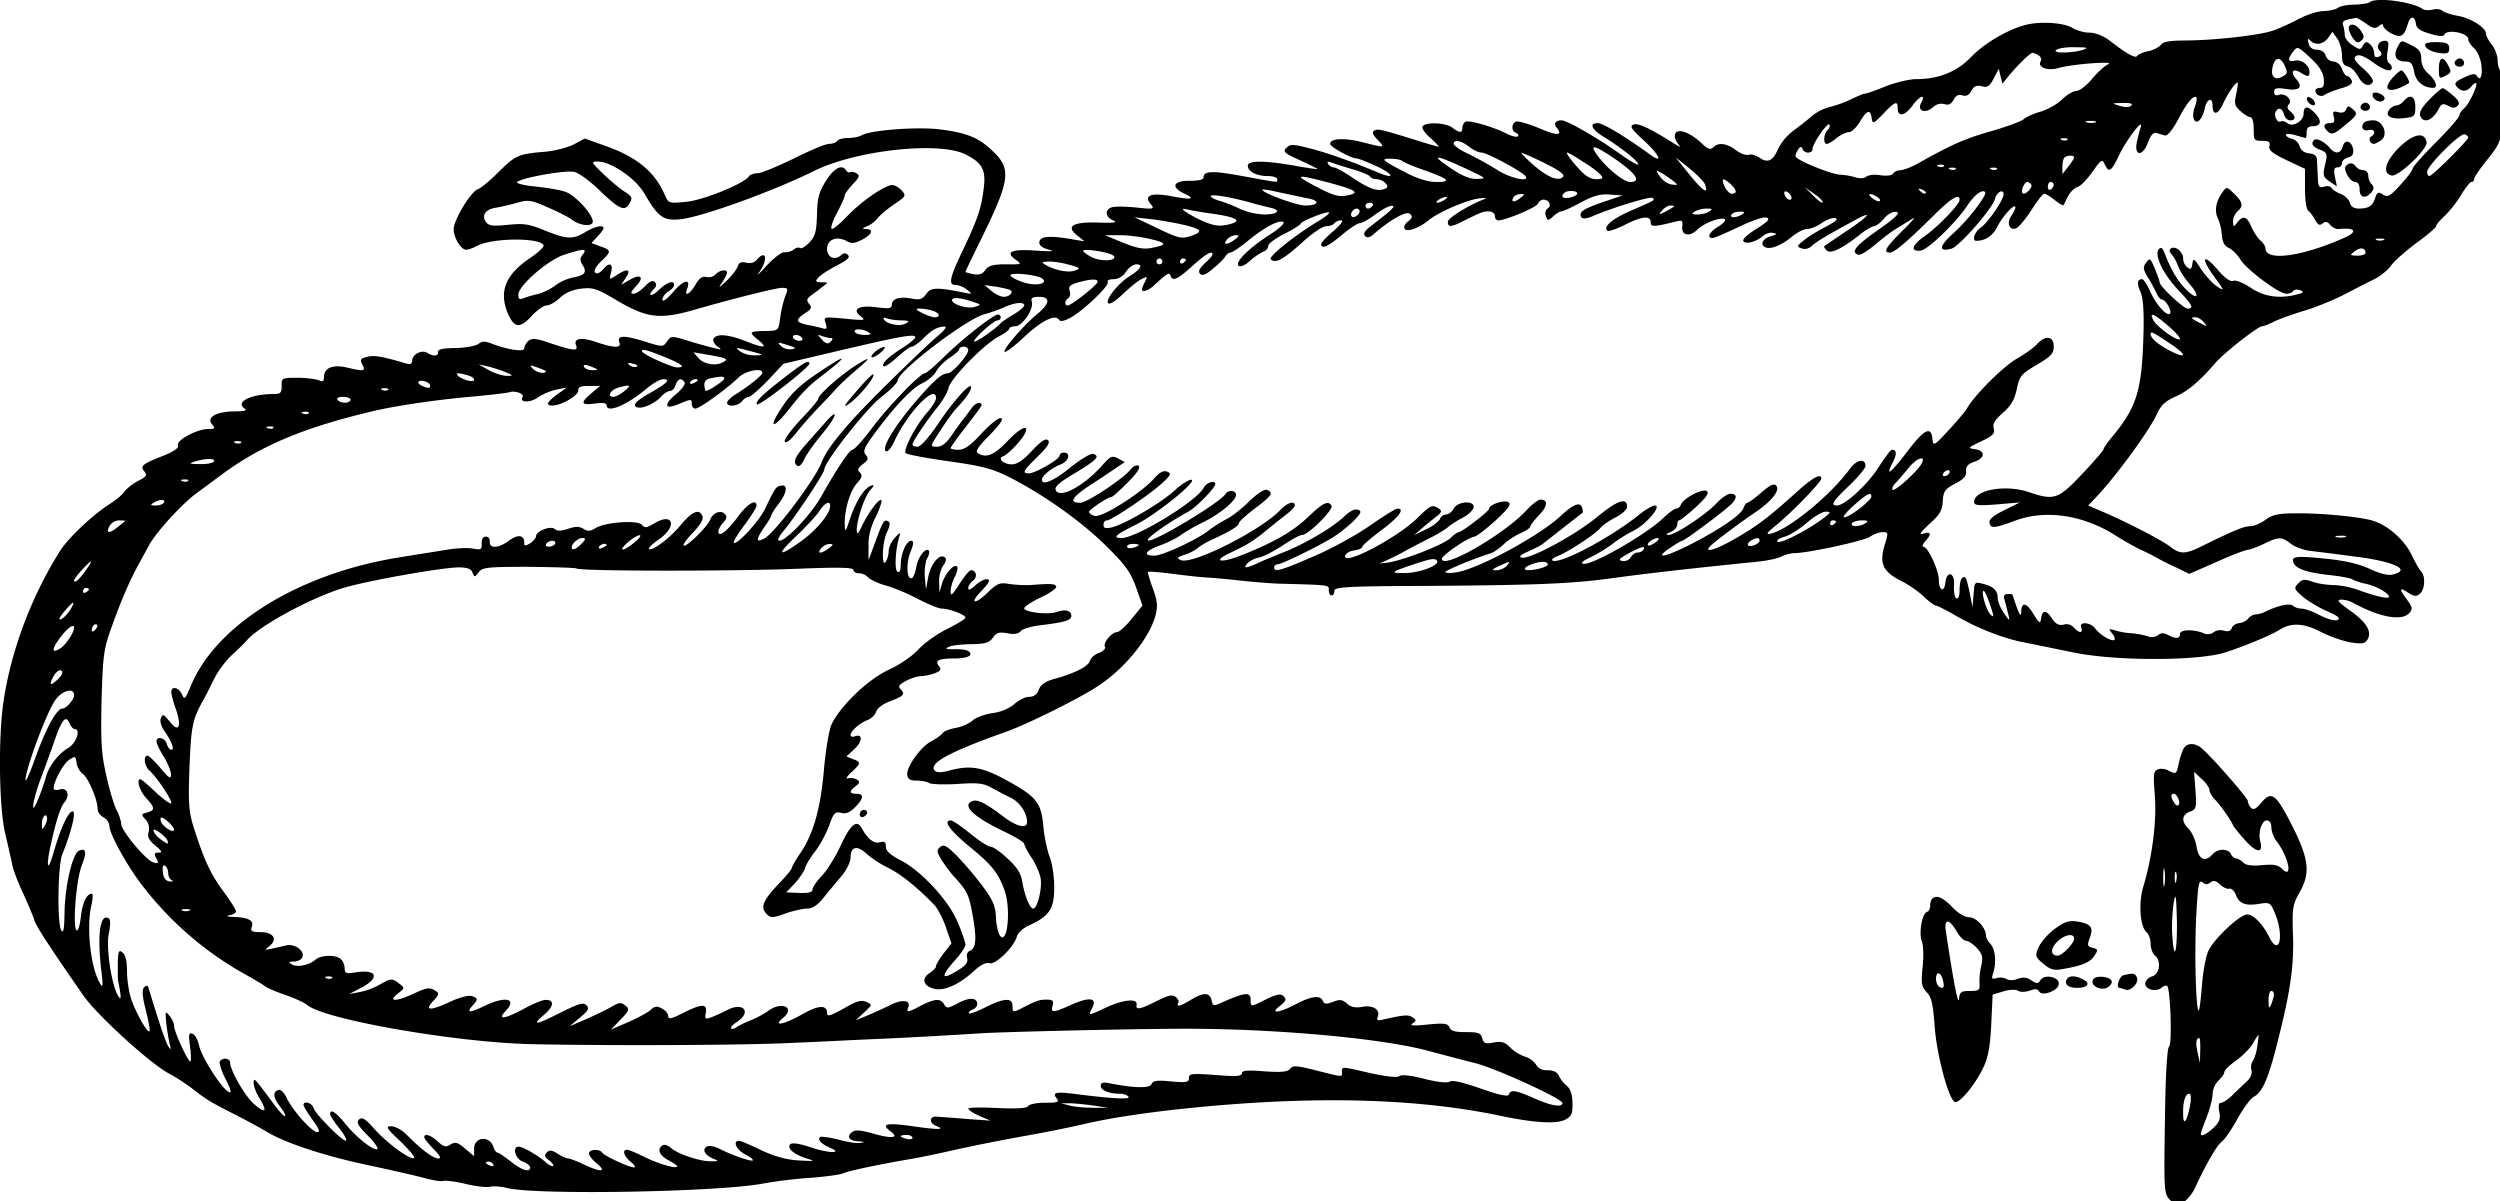 <?xml version="1.0" encoding="utf-8"?>
<svg xmlns="http://www.w3.org/2000/svg" version="1.0" viewBox="0 0 102 49">
<title>A large lizard with small spines running along its back, together with a drawing of one of its teeth, both natural size and magnified.</title>
<path d="M96.672.098c-.034.034-.308.08-.594.091-.297 0-.595.058-.686.126-.08.069-.343.126-.583.137-.24 0-.697.149-1.017.32-.32.172-.8.389-1.063.48-.594.195-2.354.389-3.543.4-.64 0-.926.046-1.017.172-.069.091-.297.217-.514.263-.218.045-.412.125-.458.194-.068.114-.422-.08-1.131-.629-.251-.194-.583-.32-.823-.32-.217 0-.514-.091-.674-.183-.32-.217-1.257-.285-1.863-.148-.732.171-1.726.743-2.286 1.326-.583.605-1.326.902-2.24.902-.286 0-.846.138-1.257.298-.412.171-.789.297-.846.297-.057 0-.32.114-.583.24a4.71 4.71 0 0 1-.868.308 1.885 1.885 0 0 0-.675.343c-.171.149-.514.423-.766.606a2.175 2.175 0 0 0-.64.754c-.205.492-.422.595-.765.355-.149-.103-.343-.149-.435-.115-.102.035-.331-.045-.525-.194-.389-.286-.72-.32-.926-.103-.114.103-.217.069-.48-.183-.457-.434-.972-.617-1.063-.377-.046.092 0 .263.091.377.149.195.149.195-.137.023-1.017-.64-1.463-.846-1.657-.777-.171.069-.091.183.446.674.628.583.777.949.228.549-1.062-.766-1.92-1.28-2.137-1.28-.354 0-.251.251.229.548.708.435 1.371.96 1.428 1.12.023.08-.297-.091-.708-.388-.949-.674-2.195-1.394-2.423-1.394-.252 0-.343.137-.183.32.251.32-.023.308-.789-.023-.422-.172-.834-.286-.903-.24-.182.103-.17.388.023.457.08.034.115.091.069.137-.046.046-.252 0-.469-.114-.537-.275-1.531-.56-1.68-.48a.37.37 0 0 0-.114.251c0 .217-.114.217-.411-.011-.275-.206-1.098-.24-1.212-.046-.046.069.103.286.32.469.217.194.366.354.332.354-.035 0-.412-.103-.835-.24-1.52-.469-1.646-.503-1.794-.412-.092.058-.057.172.137.366.32.343.32.343-.617.103-.732-.183-1.315-.16-1.315.069 0 .125.858.594 1.075.594.08 0 .434.148.8.308.731.343.8.572.068.263-1.028-.434-2.057-.8-2.777-.983-.686-.171-.788-.182-.948-.022-.16.16-.092.217.56.514.4.183.72.343.708.354-.023.012-.434-.046-.926-.137-1.245-.217-1.92-.217-1.92 0 0 .24.366.423.823.423.206 0 .377.057.377.126 0 .148.149.16-1.36-.115-1.291-.24-1.645-.228-1.645.046 0 .091-.206.137-.572.137-.663-.011-.777.252-.228.515.491.228.342.274-.503.114-.846-.16-1.155-.034-.846.331.16.195.114.206-.629.126-.434-.046-.88-.046-.983 0-.285.103-.24.4.069.526.206.091.046.114-.594.091-1.052-.034-1.349.149-.869.526l.297.24-.48-.08c-.903-.16-1.314-.137-1.36.091-.023.137.08.24.354.32.31.08.183.092-.514.046-.983-.069-1.257.057-.8.377.263.183.24.194-.411.183-.526 0-.709.057-.835.229-.114.171-.251.217-.491.171-.183-.034-.331-.08-.32-.091 0-.023.286-.618.64-1.338 1.211-2.468 1.257-2.88.4-3.657-.514-.48-.983-.674-2.023-.811-.891-.126-2.834.011-3.246.228-.103.069-.366.115-.56.115-.206 0-.4.057-.434.114-.046.068-.194.126-.343.126-.137 0-.8.274-1.451.605-.663.32-1.326.595-1.463.595-.149 0-.309.057-.355.125-.171.286-1.874.983-2.571 1.04-.697.069-.709.058-.857-.274-.412-.96-1.155-1.566-2.469-2.023l-.8-.286-.446.24c-.251.126-.766.263-1.154.298-1.109.091-1.212.137-1.897.811-.355.354-.743.686-.869.72-.286.103-.983 1.257-.983 1.634 0 .343.297.835.514.835.08 0 .275-.069.446-.16.629-.332 2.617-.343 2.709-.012.023.057-.229.297-.56.515-.994.674-1.269 1.36-.903 2.24.263.617.491.64.96.137.217-.24.503-.446.617-.446.126 0 .366-.137.549-.308.217-.206.503-.332.868-.378.48-.057.652 0 1.36.423 1.349.8 1.84.857 3.395.4 1.303-.377 3.2-.857 3.44-.857.251 0 .263.034.137.332a4.637 4.637 0 0 0-.206.868c-.068.537-.08.549-.548.56-.732.012-.755.034-.366.354.434.355.274.366-.537.046-.686-.263-1.143-.297-1.269-.091-.045.068.012.205.137.308.218.149.206.16-.125.08a20.226 20.226 0 0 1-1.052-.297c-.674-.206-.697-.206-.857.023-.171.24-.171.24-.971-.011-.823-.252-1.086-.229-.972.068.08.217-.228.217-.937-.023-.617-.217-.949-.16-.834.126.091.251-.092.229-1.006-.069-.606-.217-.789-.228-.937-.114-.092.092-.172.229-.172.309 0 .16-.697.057-1.36-.206-.251-.091-.366-.091-.503.023-.103.08-.525.16-.937.171-.526 0-.731.057-.72.16.034.172-.194.195-.434.035-.229-.138-.606.057-.617.308 0 .126-.069.172-.206.137-1.04-.308-1.349-.354-1.623-.285-.286.068-.309.114-.206.32.149.274.069.285-.651.114-.56-.126-.903.023-.914.377 0 .194-.046.229-.206.149-.114-.046-.503-.103-.869-.103-.64 0-.663.011-.651.331 0 .275-.046.332-.309.332-.971 0-1.611.331-1.188.605.114.069-.046.103-.435.103-.743.012-1.154.24-.903.537.138.16.115.183-.16.183-.457 0-1.314.457-1.234.663.046.103-.16.252-.617.434-.846.332-.937.412-.754.64.125.15.08.206-.252.378-.217.114-.468.308-.56.434-.08.126-.354.354-.594.503-.686.434-1.703 1.394-2.035 1.92-1.165 1.851-2 4.057-2.308 6.149-.217 1.451-.183 4.24.057 5.326.114.491.251 1.085.297 1.314.046.24.251.777.457 1.2.195.434.4.914.446 1.074.08.263.651 1.132 2 3.075.56.811 2.777 2.823 3.52 3.2.263.137.697.423.96.628.56.435.709.526 1.749 1.052.423.217.971.514 1.223.663.777.48 2.423 1.017 4.228 1.394.8.172 1.76.389 2.16.492.39.114.778.171.858.137.08-.023.491.023.903.125.422.103.868.149.994.115.137-.035.457-.012.72.057 1.246.286 8.515.16 10.389-.183a19.118 19.118 0 0 1 1.977-.24c.594-.046 1.189-.126 1.326-.183.217-.103 1.463-.366 2.88-.606a40.299 40.299 0 0 0 1.68-.354 83.842 83.842 0 0 1 2.754-.548c.926-.16 2.035-.39 2.47-.492 1.622-.389 4.445-.731 7.21-.891 3.795-.218 7.075-.035 9.83.548 1.371.286 2.286.343 2.64.149.251-.137.297-.24.286-.686-.012-.366-.092-.583-.252-.709a1.219 1.219 0 0 1-.308-.4c-.058-.137-.218-.217-.446-.217-.229.012-.4-.08-.48-.228a.824.824 0 0 0-.434-.32 1.624 1.624 0 0 1-.606-.366c-.229-.24-.366-.274-.686-.217-.343.068-.411.034-.469-.172-.057-.217-.16-.251-.662-.251-.446 0-.618-.046-.675-.194-.068-.16-.205-.183-.891-.115-.572.057-.755.046-.617-.045.16-.115.16-.138 0-.252-.172-.114-.332-.103-1.2.092-.229.057-.275.034-.218-.115.115-.297-.217-.491-.651-.4-.263.046-.446.012-.606-.137-.183-.16-.285-.183-.571-.068-.275.102-.355.091-.412-.035-.091-.251-.468-.205-1.097.126-.697.366-1.097.411-.651.069.24-.183.274-.263.148-.389-.114-.114-.251-.091-.697.114-.651.332-.651.332-.651.023 0-.297-.195-.297-.903 0-.675.297-.617.297-.697 0-.08-.297-.332-.297-.823 0-.423.263-.629.32-.526.137.034-.057-.011-.171-.103-.24-.137-.114-.297-.08-.777.16-.674.343-.869.377-.823.16.057-.274-.503-.228-1.189.08-.811.377-.8.377-.628.057.217-.422-.08-.48-.812-.16-.788.355-.88.355-.8.058.057-.206.012-.252-.251-.252-.297 0-.412.046-.994.343-.366.194-.389.183-.389-.103 0-.32-.354-.308-1.097.069-.343.171-.64.285-.674.251-.035-.034.022-.103.125-.148.115-.035.206-.138.206-.229 0-.274-.331-.286-.789-.034-.411.217-.468.217-.56.045-.148-.251-.365-.24-.937.046-.56.297-.617.297-.526.069.115-.297-.262-.332-.754-.08-.251.125-.674.32-.926.423l-.468.194.343-.32c.343-.32.343-.32.091-.434-.206-.092-.4-.035-.926.274-.537.297-.674.343-.674.183 0-.343-.343-.332-1.006.045-.743.423-1.246.526-.788.15.525-.424-.069-.698-.618-.275a4.1 4.1 0 0 1-.708.377 3.894 3.894 0 0 0-.572.274c-.08.069-.182.092-.217.057-.045-.045.069-.16.24-.274.606-.4.252-.823-.4-.48a7.34 7.34 0 0 1-.651.297c-.252.092-.274.08-.229-.183.069-.388-.16-.377-.937.012-.469.24-.594.263-.594.125 0-.102-.115-.24-.252-.308-.194-.114-.297-.103-.457.046-.103.102-.526.331-.914.502l-.72.31.4-.412c.354-.366.377-.423.194-.572-.171-.137-.251-.137-.571.057-.206.115-.675.343-1.04.503l-.663.286.423-.354c.343-.286.388-.378.262-.503-.125-.126-.308-.069-1.028.285-1.052.538-1.234.56-.686.092.4-.343.412-.606.034-.594-.114 0-.502.16-.857.354-.823.446-1.12.468-.743.08.458-.492-.022-.594-.845-.206-.629.309-.789.309-.538.023.252-.274.252-.331-.034-.411-.126-.035-.514.068-.846.228-.845.389-1.085.377-.708-.023.24-.251.251-.32.103-.411-.24-.16-.343-.149-.937.126-.698.32-1.018.308-.618-.012.298-.228.298-.24.069-.411-.297-.229-.332-.229-.812.045a2.788 2.788 0 0 1-.811.298l-.423.08.503-.263c.777-.412.629-.766-.263-.617-.366.057-.423.034-.423-.172a.586.586 0 0 0-.148-.366c-.195-.194-.812-.182-1.04.012-.263.228-.755.331-.972.194-.148-.091-.126-.114.092-.114.148 0 .308-.08.342-.183.103-.251-.308-.549-.64-.48-1.005.229-.948.229-.708.034.354-.274.171-.571-.354-.571-.355 0-.423-.035-.366-.206.103-.263-.114-.389-.709-.411-.274-.012-.365-.035-.205-.069.148-.023.274-.103.274-.16 0-.069-.24-.446-.537-.846-.526-.72-.778-1.291-1.212-2.651-.171-.572-.206-.96-.148-2.4.068-1.68.114-1.943.605-2.8.069-.126.252-.492.4-.789.149-.309.469-.731.709-.96.251-.229.537-.503.64-.629.514-.583 2.549-1.691 3.863-2.103.937-.297 4.034-.845 4.754-.857.366 0 .515.057.572.206.08.206.091.206.251 0 .137-.206.355-.229 2.023-.229 1.029.012 1.92.035 1.977.069.172.114 6.446.114 8.984.011 1.703-.068 2.308-.057 2.308.046.012.08.103.137.229.137a.54.54 0 0 1 .366.16c.08.092.388.24.697.332.32.08.914.331 1.326.548.422.217.857.4.982.4.31 0 .972.252.972.366 0 .057-.343.263-.754.469-.412.205-.938.582-1.166.834-.24.263-.766.629-1.223.834-.857.4-2 1.509-2.332 2.252-.091.217-.228 1.028-.297 1.806-.137 1.588-.423 2.605-.948 3.394-.206.297-.366.583-.366.629 0 .057-.24.342-.537.651-.64.674-.755.96-.492 1.223.172.171.24.171.755-.012.32-.114.72-.205.891-.205.217 0 .423-.126.663-.423.183-.229.514-.629.731-.88.229-.274.389-.606.389-.789 0-.445.274-.503.663-.137.171.16.571.423.88.572.491.24 1.154.765 1.863 1.497.137.137.354.548.48.914l.228.663-.32.411c-.171.229-.32.469-.308.526 0 .057-.114.172-.24.263-.343.206-.309.491.08.629.411.16 1.051-.103 1.691-.686.286-.263.503-.377.652-.332.24.08 1.017-.674 1.12-1.108.046-.137.263-.343.537-.457.789-.366.983-.663.983-1.532 0-.411-.08-.971-.183-1.234s-.229-.846-.263-1.292c-.103-.971-.286-1.188-1.646-1.92-.891-.468-1.36-.537-2.183-.32-.32.092-.502.092-.594.012-.286-.297.572-.766 2.926-1.6.891-.32 3.029-1.383 3.772-1.886 1.062-.709 2.045-1.92 2.297-2.835.103-.4.091-.582-.103-1.12-.126-.342-.217-.651-.194-.674.023-.023.48.012 1.005.08.526.069 1.143.137 1.383.149.229.011.846.068 1.372.125.526.058 1.234.115 1.566.126 2.102.057 2.057.046 2.045.263 0 .114.046.217.115.217.068 0 .114-.08.114-.183-.012-.16.469-.194 3.771-.205 4.72-.035 5.955-.092 7.692-.332 1.223-.171 3.452-.423 5.76-.651.435-.046.892-.138 1.018-.218.137-.068.377-.137.548-.137.572-.011 2.8-.491 3.075-.674.148-.103.377-.183.514-.183.228 0 .228.023.068.549-.217.731-.068 1.063.675 1.44.32.16.743.457.937.651.206.195.423.355.48.355.069.011.389.171.731.365.903.537 1.99.972 2.88 1.143.423.08 1.338.274 2.035.412 1.531.32 4.572.354 5.932.057.502-.115 2.057-.732 2.423-.972.491-.32 1.005-.297 1.725.08.366.183.915.377 1.223.423.469.069.572.046.675-.137.17-.331-.058-.697-.755-1.189-.468-.331-.526-.422-.32-.422a1.1 1.1 0 0 1 .469.125c1.097.606 2.023.766 2.308.412.138-.149.115-.24-.102-.537-.332-.446-.32-.526.045-.286.24.16.332.171.48.046.206-.16.24-.72.057-.903-.068-.069-.24-.366-.388-.675-.309-.64-1.006-1.245-1.634-1.417-.618-.16-2.08-.297-3.11-.286-.696 0-.948.058-1.222.263-.194.149-.48.263-.629.263-.251 0-.663.172-2.057.857-.594.286-.811.286-1.2-.023-.32-.251-1.771-1.005-2.766-1.428l-.583-.252.252-.262c.823-.846 2.251-2.79 2.56-3.486.16-.343.343-.515.754-.697.515-.229.937-.583 1.657-1.406.378-.423 1.715-1.463 1.875-1.463.068 0 .263-.08.457-.172.183-.102.731-.297 1.211-.445.48-.137 1.235-.446 1.68-.675.446-.228 1.006-.525 1.258-.64.24-.125.525-.365.64-.525.103-.16.56-.572 1.017-.915.457-.331.834-.651.834-.708 0-.057.16-.252.366-.435.194-.194.503-.571.663-.857.171-.274.354-.514.411-.514.069 0 .115-.057.115-.126 0-.068.24-.423.537-.788.411-.503.548-.766.548-1.075 0-.228.137-.674.297-.994.298-.549.298-.617.138-.937-.103-.195-.275-.423-.378-.503-.102-.092-.182-.32-.182-.514 0-.195-.103-.492-.24-.663-.138-.172-.24-.377-.24-.457 0-.24-.618-.629-1.143-.72-.263-.046-.549-.138-.629-.206-.08-.069-.263-.092-.411-.046-.149.034-.32.023-.389-.023-.434-.308-1.954-.503-2.183-.274zm-.148.857c.285.206.388.229.525.114.126-.102.183-.102.183-.022 0 .08.149.217.343.32.377.194.514.125.663-.389.103-.343.286-.343.331-.011.023.194.183.297.583.411.332.103.549.114.572.046.091-.252.983-.092.983.183 0 .08.102.24.228.354.126.103.252.388.297.628.069.48-.023.755-.171.515-.069-.115-.183-.103-.526.057-.366.171-.411.24-.297.377.183.217.4.217.594-.011.08-.103.172-.16.195-.138.08.08-.298.88-.492 1.03-.103.09-.194.216-.194.296 0 .069-.435.572-.96 1.097-.526.526-.949 1.006-.949 1.075 0 .068-.228.365-.491.651-.423.469-.526.526-.72.4-.183-.125-.229-.103-.309.126-.103.331-.263.446-.663.446-.217 0-.331-.08-.377-.24-.034-.126-.194-.286-.366-.355-.16-.057-.331-.171-.377-.24-.046-.08-.183-.103-.308-.057-.195.057-.24 0-.252-.331-.011-.217-.023-.537-.034-.697 0-.229-.08-.309-.332-.332-.194-.023-.331-.137-.377-.286a.464.464 0 0 0-.308-.308c-.137-.034-.252-.103-.252-.16 0-.057.172-.046.389.011.217.069.4.115.423.115.011 0 .034-.103.034-.24 0-.16.08-.24.229-.24.365 0 .411-.218.102-.538-.285-.308-.457-.297-.457.035 0 .297-.457.56-.663.377-.091-.069-.217-.103-.274-.069-.137.08-.297-.263-.194-.411.114-.183.263-.126.331.126.035.137.149.24.252.24.24 0 .24-.16.011-.366-.137-.103-.148-.194-.057-.297.149-.183-.16-.469-.423-.377-.114.045-.183 0-.183-.115 0-.16.092-.183.469-.126.56.092.731-.068.423-.411-.252-.286-.126-.457.194-.251.297.182.354.182.354-.035 0-.263-.331-.525-.594-.457-.286.069-.309-.057-.069-.377.172-.217.195-.206.686.251.366.332.526.583.56.858.023.285-.011.377-.148.377-.115 0-.195.057-.195.114 0 .183.24.286.4.16.08-.057.366-.171.64-.251.366-.103.492-.195.446-.32-.046-.103-.126-.183-.183-.183-.057 0-.16-.126-.217-.297-.069-.172-.217-.298-.354-.298a.34.34 0 0 1-.309-.24c-.046-.148-.183-.24-.354-.24-.183 0-.309-.091-.343-.262-.057-.183-.034-.218.069-.115.205.217.537.16.731-.114l.171-.24.195.274c.103.149.194.457.194.675 0 .308.057.422.24.468.137.034.32.217.423.412.183.342.457.445.594.217.046-.069-.125-.309-.377-.537-.366-.32-.434-.435-.297-.526.114-.069.309 0 .651.24.48.354.8.446.8.24 0-.069-.057-.149-.125-.194-.069-.046-.092-.252-.046-.492.057-.32.034-.411-.103-.411-.263 0-.377.228-.217.411.103.126.091.183-.046.24-.125.046-.183 0-.183-.16a.55.55 0 0 0-.171-.354c-.137-.114-.194-.103-.286.057-.103.183-.126.183-.423-.011-.183-.115-.32-.298-.32-.423a1.55 1.55 0 0 0-.068-.4c-.046-.115.023-.195.205-.229.16-.034.298-.057.32-.068.023-.012.206.091.4.228zM84.992 2.03c-.458.149-1.315.149-1.086 0 .103-.068.446-.114.777-.102.48 0 .537.022.309.102zm-1.818.229c.092.057.126.16.092.229-.16.251.263.422.731.285.549-.16 2.355-.297 2.012-.148-.137.057-.423.32-.652.594-.228.274-.514.491-.64.491-.125 0-.377.15-.571.332-.183.194-.572.411-.857.503-.286.08-.606.217-.709.308-.091.092-.686.309-1.314.492-1.063.297-1.635.548-2.995 1.314-.285.16-.617.286-.742.286-.115 0-.252.068-.286.137-.057.08-.263.103-.515.069-.24-.046-.491-.012-.582.057-.08.068-.263.08-.423.034a2.562 2.562 0 0 0-.64-.114c-.389-.023-1.772-.583-1.818-.743-.022-.046.023-.172.092-.274.091-.138.137-.149.183-.035.08.206.411.195.411 0 0-.205.595-1.085.686-.994.046.046.011.137-.069.217-.16.16-.194.572-.034.572.057 0 .24-.103.4-.24.172-.138.4-.24.503-.24.114 0 .309-.195.446-.423.285-.48.434-.526.48-.149.045.252.068.24.48-.183.491-.514.583-.537.583-.205 0 .354.308.297.605-.126.286-.4.56-.492.355-.114-.183.331.16.468.48.182a.496.496 0 0 1 .468-.125c.172.057.275 0 .377-.183.092-.172.206-.229.355-.172.16.046.263-.011.365-.183.103-.194.206-.24.423-.194.229.069.32.012.492-.32l.206-.388.068.297.08.308.286-.354c.388-.457.857-.914.948-.903.035 0 .149.046.24.103zm10.047.434c.125.263.114.32-.103.435-.32.171-.492-.012-.389-.423.103-.4.32-.4.492-.012zm-1.99 1.166c-.08.377-.056.469.195.686.149.137.332.24.4.24.069 0 .126.217.126.48 0 .457.011.48.343.48.274 0 .343.057.297.217-.046.16.126.297.697.571l.754.355v.811c0 .469.058.857.138.903.068.046.194.217.274.366.114.206.183.251.308.148.115-.091.195-.08.309.058.08.102.24.182.343.171.686-.069.8.103.24.354-1.749.777-3.223.972-3.223.435 0-.08-.092-.229-.206-.32-.103-.092-.274-.343-.366-.549-.182-.446-.354-.491-.582-.183-.149.194-.16.194-.172-.046 0-.137.08-.32.183-.411.251-.206.217-.389-.137-.72-.297-.297-.309-.297-.48-.057-.263.366-.332.766-.183 1.063.069.137.149.445.16.674.023.297.114.457.297.537.137.069.343.274.457.457.24.412 1.578 1.406 1.875 1.406.125 0 .251-.046.285-.114.035-.057.16-.069.275-.034.171.068.16.102-.092.17-.72.195-1.371.104-1.908-.262-.309-.206-.618-.331-.72-.286-.126.046-.343-.114-.629-.445-.606-.709-.72-.503-.149.274.423.583.435.606.115.4-.183-.126-.48-.446-.652-.709-.285-.445-.32-.468-.354-.217-.034.229-.069.252-.217.137a.491.491 0 0 1-.16-.354c0-.263-.309-.526-.492-.411-.091.057-.08.137.046.274.091.114.206.331.252.48.057.148.25.468.457.697.434.503.343.697-.115.252-.342-.32-.651-.835-.88-1.452-.091-.251-.16-.32-.251-.229-.217.218.148.995.766 1.658.594.628.674.777.4.777-.172 0-1.143-.914-1.143-1.074 0-.058-.092-.31-.195-.56-.182-.423-.205-.446-.354-.24-.137.182-.126.274.069.594.125.206.285.503.354.651.057.149.171.263.229.263.148 0 .411.48.32.572-.126.125-.56-.366-.8-.892-.126-.286-.275-.514-.332-.514-.206 0-.228.16-.068.526.114.285.148.811.114 1.885-.069 2.172-.286 2.835-1.292 4.046-.182.217-.331.434-.331.48 0 .046-.389.503-.88 1.017-.972 1.029-1.132 1.086-2.172.732-.948-.32-2.228-.092-2.228.4 0 .148.16.16.926.103l.937-.08-.64.32c-.446.217-.629.377-.595.514.046.24.183.229 1.109-.114 1.234-.435 2.754-.195 4.069.651.343.217.777.457.971.549.206.091.503.24.663.331.16.092.537.286.823.412l.514.251 1.12-.491c.606-.275 1.189-.492 1.28-.492.092-.011.377-.114.64-.24.606-.297.732-.297 1.098-.011.171.137.525.263.8.297.285.034 1.051.126 1.702.217 1.67.194 2.458.549 1.68.743-.194.057-.514-.023-.937-.217-.434-.206-1.005-.343-1.805-.423-1.223-.126-1.429-.103-1.326.16.103.251.537.4 1.44.503.457.046.88.126.948.171.07.046.31.137.538.183.445.092.971.389.971.537 0 .103-.56-.023-1.269-.285a3.577 3.577 0 0 0-.971-.195c-.263 0-.663-.057-.88-.137-.32-.114-.423-.103-.583.069-.194.194-.171.228.206.56.228.183.651.434.937.56.286.114.514.251.514.297 0 .16-.354.103-.834-.149-.263-.137-.571-.24-.697-.24a.613.613 0 0 1-.343-.114c-.114-.126-.651 0-1.154.251a1.041 1.041 0 0 1-.378.103c-.091 0-.228.08-.308.183a.605.605 0 0 1-.366.172c-.114.011-.251.091-.286.194-.045.126-.148.16-.32.114a.494.494 0 0 0-.422.057c-.092.092-.263.103-.378.057-.411-.182-.994-.171-.994.012 0 .206-.171.217-.491.046-.183-.092-.286-.092-.412.011-.103.08-.274.103-.446.034a3.248 3.248 0 0 0-.628-.114 2.86 2.86 0 0 1-.663-.114c-.274-.08-.286-.069-.137.114.091.103.137.229.103.263-.092.103-.595-.194-.777-.446-.195-.274-.686-.308-.583-.046.091.24-.092.229-.298 0a.389.389 0 0 0-.411-.125c-.194.045-.32-.012-.469-.229-.24-.377-.4-.388-.457-.034-.034.251-.068.228-.32-.183-.285-.469-.491-.491-.491-.046-.012.172-.069.103-.183-.217-.091-.263-.171-.491-.171-.514 0-.012-.092-.034-.195-.023-.148 0-.183.069-.125.263.045.148.102.411.148.571.069.286.057.286-.183-.057-.137-.206-.251-.48-.251-.617 0-.309-.183-.48-.629-.583-.308-.08-.32-.068-.354.434l-.046.526-.091-.48c-.149-.708-.183-.811-.32-.72-.069.034-.115.263-.115.492 0 .262-.057.388-.137.342-.068-.045-.103-.274-.091-.514.046-.548-.297-.64-.354-.114-.046.411-.263.32-.263-.114 0-.39-.446-1.36-.629-1.36-.068 0-.034-.092.069-.218.274-.297.251-.411-.069-.32-.206.069-.137-.034.24-.388.423-.377.526-.549.549-.926.023-.411.091-.503.503-.72.354-.183.468-.32.445-.503-.011-.194.069-.297.332-.389.457-.148.468-.457.034-.514-.309-.046-.297-.057.251-.32.48-.228.572-.32.515-.526-.057-.194.046-.354.377-.64.32-.285.469-.525.56-.96.114-.537.171-.617.811-.994.583-.343.698-.457.698-.754 0-.423-.332-.469-.675-.103-.114.137-.491.411-.834.606-.56.32-1.737 1.497-2.034 2.034-.069.114-.4.514-.743.88-.617.663-.629.663-.663.343-.057-.526-.343-.377-1.04.548-.675.88-.903 1.052-.572.412.172-.332.149-.503-.045-.503-.046 0-.286.32-.538.709-.434.697-1.382 1.565-1.702 1.565-.275 0-.183-.16.502-.811.366-.354.663-.709.663-.8 0-.32-.343-.274-.617.091-.811 1.109-2.48 2.469-3.223 2.663-.251.057-.206-.011.24-.377.663-.548 1.795-1.726 1.795-1.863 0-.228-.32-.057-.915.469-1.188 1.074-1.634 1.417-2.491 1.92-1.006.594-1.589.72-.915.183.549-.435 1.04-.789 1.6-1.177.675-.446 1.052-.915.892-1.098-.092-.114-.229-.057-.606.263-.274.24-.526.423-.583.423-.045 0-.114.103-.16.229-.08.263-1.028.903-2.206 1.497-.994.503-1.462.583-.811.137.251-.171.48-.309.514-.309.092.012 1.726-1.211 2-1.485.263-.263.252-.435-.022-.435-.115 0-.366.172-.56.378-.446.48-1.715 1.314-1.966 1.302-.126-.011-.103-.045.08-.114.148-.068.274-.194.274-.297 0-.103.034-.183.08-.183.057-.011.366-.251.686-.548.434-.4.548-.572.434-.652-.183-.103-.949.297-1.051.56-.035.092-.115.16-.195.16-.068 0-.297.172-.514.377-.697.675-2.914 1.943-3.269 1.875-.125-.023-.034-.115.286-.263a6.14 6.14 0 0 0 .903-.549c.229-.183.606-.411.834-.526.515-.24 1.2-1.04.892-1.04-.103 0-.412.183-.686.412-1.154.914-3.132 1.966-3.474 1.84-.08-.034 0-.114.205-.194.457-.183 1.532-.892 1.749-1.155.08-.103.366-.297.617-.423.252-.137.457-.32.457-.422 0-.4-.377-.286-1.223.411-.937.766-2.754 1.737-3.074 1.657-.137-.023-.057-.114.263-.251.251-.115.526-.252.594-.309.08-.068.469-.366.857-.674.4-.309.743-.583.766-.594.023-.023.011-.126-.023-.229-.091-.229-.366-.114-.891.377-.88.812-3.418 2.183-4.275 2.286-.274.034-.445.023-.4-.034.092-.092 1.223-.56 1.829-.743.126-.035.366-.206.537-.366.16-.16.48-.366.686-.457.217-.092.4-.217.4-.263 0-.057.16-.263.366-.48.354-.366.377-.629.045-.629-.08 0-.343.195-.56.435-.926.994-3.451 2.446-3.451 1.977 0-.137 1.04-.857 1.325-.903.115-.023.503-.331.88-.674.526-.492.64-.652.503-.732-.183-.103-.788.103-.788.275 0 .102-1.109.948-1.235.948-.045 0-.194.103-.32.229-.274.274-1.931.925-2.594 1.017-.263.034-.377.034-.251 0 .137-.046.537-.24.902-.434.366-.206.892-.469 1.155-.606s.571-.32.674-.412c.114-.102.389-.274.606-.388.217-.114.411-.297.434-.412.057-.297-.651-.262-.811.046-.08.137-.217.24-.309.24a.284.284 0 0 0-.251.183c-.046.103-.297.297-.572.423l-.491.24.297-.252c.16-.148.434-.365.594-.491.252-.194.263-.251.126-.343-.274-.171-.32-.16-.88.389-.857.834-3.097 2-2.937 1.52.034-.092.194-.183.377-.206.171-.023.32-.091.32-.149 0-.057.354-.354.777-.674.72-.537.971-.88.651-.88-.068 0-.571.309-1.108.686-.537.377-1.566.948-2.297 1.257-1.36.594-1.623.663-1.623.457 0-.068.068-.125.137-.125.16 0 1.646-.72 2.274-1.11.24-.148.606-.445.823-.65.32-.332.354-.412.183-.47-.126-.045-.331.058-.571.287-.48.457-1.635 1.131-2.492 1.462-.366.15-.823.332-1.029.435-.48.217-.594.217-.422.011a.954.954 0 0 1 .468-.24c.183-.034.617-.263.972-.491.354-.24.708-.435.8-.435.24.012 1.291-1.04 1.2-1.188-.138-.229-.332-.137-.96.457-.618.594-1.418 1.051-2.732 1.566-.834.331-1.2.251-.446-.103.698-.332.926-.469 1.463-.903.24-.206.606-.491.8-.64.206-.16.377-.331.377-.389 0-.217-.32-.114-.605.195-.789.823-3.566 2.228-4.046 2.034-.183-.08-.16-.114.148-.217a1.8 1.8 0 0 0 .538-.274c.102-.092.377-.252.605-.355.743-.343 1.075-.548 1.075-.663 0-.057.297-.331.663-.605.697-.526.765-.64.48-.755-.103-.034-.389.149-.72.469-.298.297-.72.629-.938.731-.217.115-.548.32-.743.48-.502.378-1.862 1.006-2.182 1.006-.492 0-.39-.194.205-.411.32-.115.709-.309.857-.423.16-.114.572-.366.938-.537.72-.366 1.314-.869 1.325-1.109 0-.194-.32-.217-.434-.034-.206.343-2.869 1.943-3.143 1.897-.171-.034.697-.663 1.646-1.189.308-.171 1.086-.96 1.086-1.12 0-.171-.366-.057-.469.149-.297.56-2.754 2.057-3.36 2.057-.389 0-.24-.137.594-.548.823-.412 2.515-1.772 2.263-1.83-.103-.01-.4.172-.674.424-.549.514-2.069 1.406-2.583 1.52-.252.057-.332.034-.332-.103 0-.103.058-.183.138-.183.182 0 1.714-1.028 2.24-1.508.377-.343.4-.412.217-.48-.149-.058-.309.022-.537.285-.515.583-2.138 1.612-2.423 1.52-.126-.034-.229-.114-.229-.16 0-.091.777-.617.926-.617.046 0 .343-.274.663-.594.388-.389.525-.617.434-.675-.08-.045-.229.023-.331.16-.309.378-1.772 1.35-2.046 1.35-.48 0-.354-.218.423-.732.445-.286.937-.617 1.097-.732l.297-.194-.274-.149c-.24-.125-.309-.103-.64.275-.766.857-1.76 1.394-1.909 1.005-.046-.125.172-.32.754-.662.915-.55 1.063-.698.8-.8-.102-.046-.491.182-.937.537-.686.56-1.177.765-1.177.514 0-.16.377-.469.743-.617.354-.126.457-.492.149-.492-.092 0-.172.057-.172.126 0 .149-.994.72-1.246.72-.297 0-.251-.091.355-.686.4-.388.514-.571.422-.663-.09-.091-.274.023-.651.423-.366.4-.617.56-.834.56-.332 0-.595-.251-.343-.331.171-.057.697-.594.857-.88.251-.469-.137-.309-.674.251-.549.583-.88.72-1.223.503-.114-.068.023-.274.48-.731.423-.435.583-.663.468-.697-.091-.035-.434.24-.788.617-.457.503-.709.674-.949.674-.171 0-.32-.034-.32-.069 0-.034.217-.342.48-.685.88-1.143.857-1.097.709-1.155-.08-.022-.217.058-.309.183-.091.126-.228.309-.308.412-.08.091-.309.411-.503.685-.24.366-.423.503-.629.503-.286 0-.286 0 .137-.651.229-.354.515-.754.629-.88.411-.434.629-.743.629-.892.01-.251-.71.538-1.35 1.498-.388.571-.708.925-.833.925-.115 0-.206-.034-.206-.091 0-.114.526-.903 1.017-1.52.217-.263.423-.629.457-.8.103-.4 1.429-1.749 2.035-2.08.251-.126.445-.275.445-.332 0-.045.115-.091.24-.091.286 0 .755-.686.675-.994-.046-.16.022-.206.297-.206.468 0 .445.263-.057.686-.572.468-1.44 1.474-1.349 1.554.034.046.4-.229.8-.606.72-.674 1.269-.937 1.417-.697.046.08.206.057.457-.08.515-.274 1.623-1.326 1.532-1.463-.034-.069.068-.114.24-.114.194 0 .377-.115.503-.297.103-.172.297-.309.423-.309.297 0 .182.194-.252.469-.457.274-1.006.948-.903 1.108.057.08.263-.045.583-.343.274-.262.617-.548.777-.628.252-.126.263-.126.149.103a1.379 1.379 0 0 0-.126.308c0 .137.24.069.469-.137.56-.514.651-.571.697-.423.08.252.274.172.891-.388.56-.503.823-.652.823-.469 0 .046-.148.206-.32.366-.228.217-.274.331-.183.423.08.091.24.034.515-.206.228-.183.445-.4.503-.492.045-.091.148-.171.217-.171.068 0 .377-.206.686-.457.674-.56 1.291-.892 1.474-.789.068.046-.183.286-.572.526-.868.56-1.44 1.143-1.245 1.269.08.045.285-.046.457-.218.183-.16.423-.32.537-.365.114-.035.206-.149.206-.24 0-.092.297-.309.663-.492.365-.183.662-.377.662-.411 0-.103 1.086-.526 1.155-.457.034.034-.149.171-.4.331-.995.594-2.092 1.474-1.977 1.577.182.183.514.012 1.28-.685.411-.378.834-.663.982-.663.138 0 .298-.057.332-.126a.383.383 0 0 1 .274-.114c.115 0 0 .16-.308.434-.275.229-.503.469-.503.537 0 .217.274.103.846-.377.308-.263.64-.48.731-.48.091 0 .377-.16.629-.354.262-.195.56-.355.662-.355.195 0 .058.138-.834.823-.263.195-.331.32-.24.412.08.091.206.057.389-.115.663-.571 1.303-.925 1.44-.788.114.103.091.183-.08.308-.115.08-.183.218-.137.298.091.148.571-.023.971-.343.4-.332 1.532-.823 2.046-.892.263-.034.366-.023.24.023-.64.24-1.497.777-1.497.926 0 .228.125.228.617-.023.743-.366.811-.4 1.051-.4.137 0 .252.08.252.183s.057.183.137.183c.297 0 1.566-.526 1.623-.686.034-.08.137-.16.217-.16.24 0 .354.251.171.366-.08.057-.114.183-.068.308.068.195.091.195.297.012.114-.115.274-.206.331-.206.069 0 .423-.16.8-.366.515-.274.8-.354 1.19-.32l.513.035-.811.274c-.823.286-.994.411-.869.617.046.08.24.057.515-.069.811-.342 2.32-.8 2.388-.72.103.092.126.08-.845.503-.778.332-1.178.663-1.006.835.034.045.354-.058.697-.229.709-.366 1.074-.4 1.074-.126 0 .206.115.206.995-.011.297-.08.32-.057.297.194-.046.366.297.434.605.137.263-.274.96-.537 1.132-.434.057.034-.057.171-.263.297-.366.217-.491.469-.24.469.08 0 .526-.195 1.006-.423.846-.4 1.268-.514 1.268-.332 0 .058-.251.24-.548.423-.297.183-.514.389-.469.457.092.149.515.035.8-.205.115-.103.297-.16.423-.126.172.034.149.069-.114.137-.343.103-.446.366-.183.457.217.08.674-.114 1.074-.457.195-.16.469-.297.595-.297.137 0 .4-.103.594-.24.194-.137.446-.229.56-.206.137.035.023.137-.389.355-.331.171-.742.422-.902.56-.275.217-.286.251-.08.32.125.057.297.011.422-.103.195-.183.583-.412 1.738-1.04.788-.435.605-.183-.309.423-.48.32-.891.605-.926.628-.023.012.012.092.092.172.16.16.583-.035 1.36-.64.24-.195.503-.343.571-.343.08 0 .263-.137.412-.309.16-.194.365-.297.503-.274.182.034-.012.217-.755.743-.926.651-1.12.903-.788 1.005.08.023.377-.16.674-.411.297-.251.686-.549.88-.663.194-.114.48-.297.651-.4.16-.114-.011.103-.4.48-.697.697-.823.903-.525.903.182 0 .674-.411 1.828-1.554.697-.686 1.017-.869 1.017-.595 0 .183-.902 1.12-1.451 1.498-.503.354-.571.617-.137.571.297-.034 1.44-1.143 1.897-1.829.286-.434.606-.685.731-.56.103.103-.685 1.132-1.28 1.669-.605.537-.64.789-.091.64.309-.08 1.68-1.646 1.772-2.023.068-.286.354-.434.354-.194 0 .228-.64 1.166-.949 1.371-.24.172-.354.537-.16.526.366 0 .675-.206.857-.583.229-.446.732-.983.732-.777 0 .057-.08.217-.172.354-.194.286-.068.606.206.492.103-.035.377-.366.617-.732.229-.365.469-.674.526-.674.069 0 .251.114.434.263.172.137.332.228.355.206l.182-.366c.092-.172.263-.343.378-.377.125-.023.4-.309.617-.618.366-.514.4-.537.503-.308.171.366.263.308.594-.389.32-.651 1.017-1.565.869-1.108a8.245 8.245 0 0 0-.16.628c-.092.56.262.537.468-.034.103-.286.217-.411.343-.377.103.034.251.08.343.103.103.023.297-.217.514-.606.355-.697.652-1.063.766-.949.034.035.011.206-.057.378-.069.171-.092.4-.046.502.103.263.354.023.446-.422.08-.4.32-.492.32-.126 0 .423.228.388.434-.08.206-.446.526-.903.594-.846.012.023-.011.24-.068.48zm-4.274.446c-.068.08-.251.08-.48.011-.342-.103-.342-.103.126-.114.309-.011.434.034.354.103zm-1.462.686a.62.62 0 0 1-.355 0c-.114-.023-.057-.058.149-.058.194 0 .286.023.206.058zm15.212.617c0 .114-1.475 1.577-1.59 1.577-.045 0-.09-.069-.09-.172 0-.251 1.348-1.6 1.53-1.531.08.023.15.091.15.126zm-16.355.091c-.035.046-.138.046-.229.012-.091-.035-.069-.069.069-.069.125-.011.205.023.16.057zm-24.413.286c.172.137.389.24.503.24.229 0 1.703.8 1.806.971.16.252-.64.069-1.143-.251-.297-.194-.823-.48-1.166-.652-.354-.16-.628-.354-.628-.422 0-.195.297-.138.628.114zm-20.538.32c.663.331.823.628.743 1.303-.091.834-.228 1.268-.834 2.548-.583 1.212-.629 1.475-.309 1.475.115 0 .32.08.446.183.229.183.229.194-.057.137-1.177-.24-1.417-.229-1.6.046-.16.217-.263.251-.606.182-.491-.091-.8.012-.8.263 0 .149-.114.16-.651.092-.72-.092-.995.091-.595.388.195.149.126.16-.663.08-.868-.08-.88-.08-.788.183.068.229.046.263-.137.206a6.646 6.646 0 0 0-.617-.137c-.469-.103-.492-.206-.08-.48.251-.16.285-.229.16-.377-.115-.138-.103-.206.08-.343.125-.092.342-.252.468-.355.24-.182.24-.182-.046-.182-.24 0-.262-.035-.125-.195.091-.103.423-.32.754-.491.423-.217.549-.332.457-.423-.091-.103-.183-.092-.308.023-.263.205-.549.057-.549-.286 0-.366.389-.526.777-.32.217.126.343.114.652-.046.411-.217.491-.423.16-.434-.172-.011-.16-.034.045-.114a1.18 1.18 0 0 0 .423-.32c.092-.126.389-.377.675-.572.491-.331.502-.354.308-.571-.103-.114-.274-.217-.377-.217-.309 0-1.28.674-1.852 1.28-.308.32-.582.548-.628.503-.046-.046.057-.343.228-.663.172-.32.309-.629.309-.697 0-.058.149-.263.331-.458.263-.274.298-.354.15-.445-.092-.058-.207-.08-.252-.046-.058.023-.126 0-.172-.069-.16-.274-.491-.103-.823.423-.285.457-.354.697-.365 1.383-.023.686-.069.869-.298 1.12-.16.172-.331.274-.388.24-.069-.046-.183-.011-.274.069a.615.615 0 0 1-.366.103c-.103-.023-.423.217-.743.56-.297.331-.434.445-.286.251.377-.526.274-.96-.114-.491-.092.102-.252.148-.423.102-.206-.045-.297 0-.343.16-.046.126-.251.39-.457.583-.331.309-.354.32-.171.058.102-.16.194-.343.194-.39 0-.16-.32-.102-.469.07a.399.399 0 0 1-.377.102c-.171-.034-.286.046-.446.32-.217.378-.468.515-.342.183.17-.446-.115-.4-.538.08-.263.309-.457.457-.468.343 0-.091.103-.24.24-.331.137-.08.24-.195.24-.263 0-.217-.286-.126-.629.206-.308.297-.491.24-.183-.058.092-.102.103-.182.023-.274-.091-.08-.217-.023-.411.183-.16.171-.366.297-.457.297-.138 0-.115-.068.091-.297.366-.377.217-.537-.24-.274l-.354.205.194-.297c.229-.343.057-.388-.389-.091-.297.194-.297.194-.217-.126.092-.343-.068-.423-.308-.137-.08.103-.195.183-.252.183-.205 0-.114-.252.195-.526.377-.366.377-.423-.07-.571l-.365-.138.24-.262c.137-.138.252-.298.252-.343 0-.149-.355-.08-.743.16-.515.308-.743.297-1.657-.069-.64-.263-.858-.297-1.498-.228-.571.057-.765.045-.88-.092-.217-.274-.057-.537.378-.606.205-.034.605-.125.88-.205.457-.126.56-.115 1.257.194.423.183.845.4.948.48.297.24.789.32.869.137.091-.251-.709-1.143-1.143-1.268-.217-.07-.766-.16-1.211-.206-.458-.046-.778-.126-.72-.183.171-.172 1.965-.492 2.32-.412.182.035.674.39 1.074.79.789.753 1.006.845 1.2.468.114-.195.08-.263-.206-.446-.183-.114-.571-.434-.868-.72-.503-.48-.515-.514-.24-.514.548 0 1.543.685 1.897 1.291.583.994.777 1.132 1.497 1.063.88-.103 3.737-1.131 5.429-1.966 1.714-.857 5.143-1.223 6.194-.674zm26.15-.046c1.12.72 1.497 1.166.96 1.166-.263 0-.96-.56-1.337-1.086-.297-.411-.195-.434.377-.08zm-2.526.4c.606.297.834.469.743.56-.194.194-.629.012-1.223-.503-.297-.263-.503-.48-.469-.48.046 0 .47.183.95.423zm1.566-.057c.32.194.64.434.72.537.114.137.091.172-.206.172-.251-.012-.457-.149-.8-.549-.251-.286-.423-.537-.366-.537.046 0 .343.171.652.377zm-4.743.297c.8.377.823.389.423.4-.309.012-.629-.126-1.143-.48-.8-.537-.549-.514.72.08zm24.778-.48c0 .046-.103.206-.24.377l-.24.309v-.297c0-.16.034-.332.08-.377.103-.103.4-.103.4-.012zm-27.418.149c.068.057.468.228.903.377.994.354 1.143.48.491.48-.32 0-.743-.126-1.189-.354-1.04-.538-1.108-.595-.685-.595.205 0 .423.035.48.092zm12.354.948c.172.469-.102.275-.72-.503l-.48-.594.56.446c.31.251.595.548.64.651zm-14.4-.617c.366.103.686.24.731.297.035.069.16.115.286.115a.55.55 0 0 1 .354.171c.115.137.092.183-.091.24-.274.092-.64-.046-1.337-.526-.297-.194-.606-.365-.686-.365-.08 0-.183-.069-.229-.138-.057-.102-.022-.114.115-.068.114.046.503.171.857.274zm24.15-.114c-.035.034-.138.046-.23.011-.09-.045-.068-.068.07-.08.125 0 .205.023.16.069zm.48.114c-.035.046-.138.046-.23.012-.09-.035-.068-.069.07-.069.125-.011.205.023.16.057zm1.68 0c-.035.046-.138.046-.23.012-.09-.035-.068-.069.07-.069.125-.011.205.023.16.057zm-13.224.469c.229.183.229.194-.046.16-.16-.023-.377-.172-.48-.332-.182-.274-.182-.274.046-.148.126.068.343.217.48.32zm-14.046.08c1.154.308 1.314.423.754.526-.343.068-.571 0-1.246-.355-.948-.491-.857-.526.492-.171zm16.4.057c.263.24.286.4.058.4-.08 0-.217-.126-.297-.297-.15-.343-.069-.377.24-.103zm12.275.034c.069.115-.263.446-.354.343-.091-.08.069-.457.194-.457.046 0 .126.057.16.114zm.915 0c0 .069-.058.149-.126.195-.069.034-.114-.012-.114-.115 0-.103.045-.194.114-.194.068 0 .126.057.126.114zm-30.459.549c.549.091.48.297-.08.297-.354 0-1.748-.514-1.748-.64 0-.034.308.011.685.103.389.08.903.194 1.143.24zm21.03.171c-.035.035-.206-.091-.389-.285l-.331-.332.388.274c.217.149.366.309.332.343zm4.206-.377c-.035.046-.138 0-.218-.08-.114-.114-.102-.126.069-.068.114.045.183.114.149.148zm-14.218.012c0 .057-.137.137-.309.17-.285.047-.377-.033-.217-.193.114-.115.526-.103.526.023zm8.732.114c.068.217-.183.171-.263-.046-.046-.114-.023-.171.068-.148.08.034.16.114.195.194zm-22.173.228c.355.103.778.206.926.24.457.103.297.275-.251.275a2.74 2.74 0 0 1-.995-.229 6.084 6.084 0 0 0-.8-.32c-.183-.046-.354-.126-.388-.183-.08-.114.617-.023 1.508.217zm11.11-.148c-.252.194-.39.16-.264-.046.046-.068.172-.126.286-.126.183 0 .172.023-.023.172zm14.56-.057c.103.057.148.137.114.171-.034.034-.171-.011-.297-.114-.251-.183-.103-.24.183-.057zm-17.635.114c-.103.069-.229.126-.297.126-.069 0-.046-.057.057-.126.103-.057.229-.114.297-.114.069 0 .046.057-.057.114zm-2.937.24c-.046.069-.126.126-.195.126-.057 0-.102-.057-.102-.126 0-.057.08-.114.182-.114.103 0 .149.057.115.114zm12.286.046a4.162 4.162 0 0 1-.343.205c-.286.138-.297.138-.137-.045.091-.115.24-.206.343-.206.103 0 .171.023.137.046zm-19.007.263c1.235.16 1.498.342.709.491-.331.057-.571 0-1.086-.24-.628-.32-.845-.503-.434-.389.114.023.48.092.811.138zm6.184-.069c0 .137-.24.297-.32.206-.092-.092.057-.32.205-.32.057 0 .115.045.115.114zm14.274 0c-.103.069-.32.126-.48.126-.24 0-.263-.023-.114-.126a1.1 1.1 0 0 1 .48-.114c.229 0 .252.023.114.114zm1.326.126c-.24.148-.526.148-.423 0 .035-.069.195-.115.332-.115.217 0 .228.023.091.115zm-22.984.377c.892.194 1.029.297.618.457-.48.183-.56.171-1.532-.297l-.891-.423.605.069c.332.034.869.125 1.2.194zm-1.142.628c.685.16.685.24 0 .366-.31.057-.618-.011-1.143-.228l-.72-.298h.605c.332 0 .892.069 1.258.16zm3.428.023c-.308.229-.503.217-.308-.011a.549.549 0 0 1 .342-.172c.172 0 .16.035-.034.183zm46.882.012a.442.442 0 0 1-.297 0c-.08-.035-.012-.057.148-.057s.229.022.149.057zm-.743.525c0 .069-.148.115-.331.115-.32-.012-.32-.012-.103-.183.228-.172.434-.137.434.068zm-72.734.069c-.126.149-.126.229-.012.423.195.308.103.423-.388.514a1.93 1.93 0 0 0-.732.332 2.331 2.331 0 0 1-.697.343c-.217.045-.48.125-.594.171-.16.069-.206.034-.206-.149 0-.365 1.235-1.44 1.897-1.634.778-.251.926-.251.732 0zm21.646.046c.218.205-.48.263-.868.068-.206-.103-.366-.228-.366-.263 0-.114 1.109.058 1.234.195zm2 .24a.115.115 0 0 1-.114.114c-.068 0-.125-.046-.125-.114 0-.069.057-.126.125-.126.057 0 .115.057.115.126zm.96-.069c0 .034-.057.092-.114.126-.068.046-.125.023-.125-.046 0-.068.057-.137.125-.137.057 0 .115.034.115.057zm-4.742.206c.434.114.457.148.217.228-.263.103-.8 0-1.2-.228-.183-.114-.172-.126.148-.137.194 0 .572.057.835.137zm-1.098.571c.206.206-.263.298-.765.149-.252-.08-.503-.206-.549-.274-.103-.172 1.131-.046 1.314.125zm2.24.115c0 .125-1.074.971-1.222.971-.138 0-.126-.206.022-.297.069-.046.103-.183.058-.297-.058-.183.011-.252.331-.343.514-.149.811-.16.811-.034zm-3.565.343c.148.08-.035.274-.263.274-.126 0-.355-.114-.503-.24l-.286-.24.48.068c.263.046.514.103.572.138zm-1.418.514c.229.08.229.091-.034.171-.308.103-1.017-.137-.914-.308.068-.103.434-.046.948.137zm1.989.114c0 .057-.206.229-.457.377-.252.149-.48.309-.503.343-.217.24-1.086.846-1.086.743 0-.137.8-.857.96-.857a.127.127 0 0 0 .126-.126.123.123 0 0 0-.114-.114c-.183 0-1.475 1.017-2.195 1.726-.377.377-.731.674-.788.674-.195 0-1.555 1.417-2.195 2.286-.343.457-.685.834-.765.834-.115 0-.652.812-1.269 1.909-.469.823-1.577 1.954-1.749 1.783-.034-.035.069-.218.24-.412.446-.537 1.635-2.32 1.635-2.468 0-.31 1.703-2.48 2.32-2.96.377-.286.674-.595.674-.675 0-.377 2.8-2.514 3.543-2.709.263-.068.64-.205.834-.297.423-.183.789-.217.789-.057zm-3.76.206c.297.08.377.274.103.274-.092 0-.32-.08-.503-.171-.274-.149-.297-.183-.103-.183.126 0 .354.034.503.08zm50.436.628c.297.252.514.503.469.538-.092.102-.926-.492-1.075-.766-.194-.366.012-.286.606.228zm-51.682-.228c.309.011.343.034.172.126-.229.137-.766.034-.892-.16-.046-.08 0-.092.126-.046.114.046.388.08.594.08zm53.134.08c.16.183.148.183-.126.046-.412-.206-.434-.252-.217-.252.103 0 .251.092.343.206zm-51.648.548c-.263.218-1.212 1.12-2.114 2.012-1.555 1.531-2.412 2.549-2.64 3.166-.263.686-1.898 2.857-2.32 3.086-.355.194-.366.068-.035-.423.171-.24.309-.469.309-.515 0-.034.125-.251.297-.468.343-.446.388-.8.103-.743-.206.034-.229.057-.652.937-.24.514-1.166 1.509-1.28 1.394-.034-.034.16-.354.434-.72.275-.365.492-.72.492-.788 0-.309-.377-.08-.766.457-.434.583-.788.857-.788.594 0-.08.08-.24.194-.365.148-.16.171-.252.068-.355-.171-.171-.491-.045-.594.229-.114.297-.994 1.154-1.086 1.063-.034-.035.138-.286.389-.537.286-.309.434-.538.377-.663-.114-.32-.411-.206-.88.354-.446.549-1.189 1.097-1.303.983-.034-.034.149-.217.423-.4.754-.537.56-1.109-.206-.64-.308.183-.388.194-.503.057-.171-.206-1.508-.114-1.897.137-.205.126-.32.137-.491.023-.172-.103-.32-.103-.617 0-.275.091-.446.103-.549.011-.171-.148-.766.08-.766.298 0 .068-.114.194-.24.285-.205.115-.251.115-.24-.034 0-.309-.263-.343-.617-.08-.423.32-.811.343-.789.046.012-.115-.057-.206-.16-.206-.114 0-.17.103-.17.274.01.252-.024.275-.344.217-.194-.045-.686-.022-1.086.046-.411.069-1.234.194-1.851.297-4.126.64-7.532 2.732-8.583 5.246-.229.56-.263.595-.366.355-.126-.286-.434-.355-.434-.092 0 .092.08.4.183.686.251.72.125.994-.24.526-.252-.309-.298-.332-.366-.149-.057.114.011.343.148.537.298.423.412.755.275.755-.057 0-.149-.103-.183-.24-.08-.263-.423-.332-.423-.092.011.08.137.366.309.629.16.263.285.594.285.72 0 .194-.091.137-.423-.263-.24-.286-.48-.514-.537-.514-.183 0-.125.434.08.605.263.229.892 1.143.892 1.326 0 .08-.275-.114-.606-.411-.32-.309-.617-.56-.651-.56-.183 0-.035.48.228.765.366.4.377.503.034.595-.24.068-.24.08-.057.285.126.137.172.32.126.503-.057.206.011.343.274.56.275.229.297.286.137.286-.182 0-.194.046-.102.229.114.205.091.228-.115.171-.297-.08-1.314-1.292-1.314-1.577 0-.103-.08-.355-.183-.549-.103-.194-.297-.834-.423-1.417-.206-.903-.228-1.383-.194-3.074.057-1.852.08-2.07.423-3.018.366-1.028.697-1.794 1.051-2.457.115-.206.309-.571.457-.834.275-.526 1.349-1.703 1.943-2.137.206-.149.652-.48 1.006-.743 1.566-1.166 3.292-1.909 6.057-2.572.96-.24 2.675-.491 4.08-.617.8-.069 1.52-.16 1.612-.183.229-.091.629.057.549.194-.149.229.308.24.628.012.183-.126.526-.274.755-.32l.422-.08-.388.274c-.434.32-.492.469-.183.457.366-.011 1.051-.411 1.04-.617-.011-.137.091-.183.434-.183h.458l-.355.297c-.468.389-.434.503.137.423.309-.045.48-.023.48.069 0 .343.823 0 1.612-.663.251-.217.571-.4.697-.4.331 0 .16.171-.594.594-.469.275-.629.423-.537.515.16.16.742-.069 1.051-.4.114-.126.274-.229.354-.229.092 0 .195-.103.229-.24.091-.263.24-.309.366-.114.045.08-.115.297-.355.491-.514.434-.457.64.115.4.514-.217.537-.217.537 0 0 .103.068.183.148.183.172 0 1.303-.823 1.76-1.269.275-.274.972-.411.972-.194 0 .103-.537.537-1.109.892-.183.114-.331.262-.331.331 0 .183.434.149.606-.057.08-.103.205-.183.285-.183.069 0 .423-.309.777-.674l.63-.675 2.182-.514c2.572-.606 3.2-.72 3.2-.571 0 .057-.24.262-.537.445-.583.377-.857.64-.754.743.045.034.285-.126.548-.366.263-.24.526-.434.595-.434.068 0 .285-.148.468-.331.354-.355.572-.48.88-.492.103 0-.023.172-.274.377zm-2.846-.148c.137.091.114.114-.149.114-.17 0-.354-.046-.388-.114-.103-.149.297-.149.537 0zm53.133.48c.675.446.675.628.012.297-.48-.24-.823-.526-.823-.686 0-.137.057-.114.811.389zm-55.83-.24c.034.068-.012.114-.114.114-.092 0-.206-.046-.252-.114-.034-.069.012-.126.114-.126.092 0 .206.057.252.126zm1.166 0c.102 0 .091.046 0 .148-.115.115-.195.092-.355-.08-.205-.217-.205-.217 0-.148.126.046.286.08.355.08zm-1.589.457c-.149.023-.354-.034-.446-.137-.16-.149-.125-.16.263-.034.354.102.389.137.183.171zm-1.257.206c.068.023-.046.045-.252.045a1.07 1.07 0 0 1-.594-.16c-.217-.16-.194-.171.24-.057.263.069.537.137.606.172zm8.457-.172c0 .206-.651.949-.834.949-.263.011-.583.297-1.429 1.291-.811.972-1.28 1.772-1.097 1.886.069.046.217-.126.332-.377.548-1.2 1.714-2.411 1.714-1.783 0 .092-.16.354-.354.572-.469.525-1.006 1.554-.88 1.668.057.057.845.206 1.748.332 1.372.194 1.772.297 2.48.651 1.406.72 2.892 1.772 3.92 2.777.812.8 1.018 1.086 1.246 1.715l.263.743-.446.548c-.24.297-.503.537-.594.537-.217 0-.583.446-.491.595.045.068-.069.182-.24.251-.172.057-.343.206-.378.332-.057.217-.64.514-1.451.731-.366.103-.549.229-.629.434-.08.206-.205.297-.4.297-.16 0-.423.138-.605.298-.195.171-.526.32-.88.365-.32.046-.686.183-.812.297-.137.126-.446.263-.697.309-.252.046-.492.137-.537.217-.046.069-.252.217-.446.32-.434.217-1.029 1.052-.994 1.372.023.183.125.24.388.24.206 0 .435.045.515.103.08.045.594.068 1.142.034.835-.057 1.063-.034 1.406.16.229.126.583.308.789.411.354.172.651.617.651.983 0 .286-.423.194-.971-.228-.709-.538-1.052-.709-1.257-.629-.446.171.023.629 1.223 1.211.491.23.891.47.891.538 0 .057.126.308.286.548.171.24.331.617.377.835.08.4-.126 1.257-.297 1.257-.137 0-.355-.537-.446-1.086-.057-.354-.206-.594-.594-.949-.286-.274-.606-.491-.697-.491-.092.011-.469-.24-.835-.537-.365-.297-.72-.537-.788-.537-.332 0-.058.388.708 1.028.972.789 1.235 1.12 1.497 1.875.172.514.16 1.508-.011 1.794-.149.24-.32-.126-.354-.72-.023-.492-.126-.72-.537-1.28a14.131 14.131 0 0 0-1.03-1.223c-.433-.434-.56-.514-.708-.389-.148.126-.148.183.035.492.114.194.342.503.502.686.583.64.63.742.79 1.634.17.949.136 1.326-.127 1.429-.091.034-.137.16-.102.285.045.172-.046.309-.355.492-.708.445-.754.297-.137-.4.229-.252.423-.537.423-.629 0-.091-.137-.491-.309-.903-.365-.891-1.485-2.114-2.365-2.56-.4-.206-.572-.366-.572-.537 0-.194-.057-.229-.228-.183-.24.08-.515-.126-.743-.549-.206-.4-.458-.205-.869.675-.217.468-.56 1.028-.777 1.246-.206.217-.377.468-.377.56 0 .114-.172.148-.537.137l-.538-.023.343-.354c.183-.206.377-.48.423-.618.034-.148.229-.457.412-.697.194-.24.445-.708.571-1.04.183-.526.24-.594.491-.537.195.057.355-.011.572-.229.354-.354.377-.548.057-.548-.297 0-.309-.103-.034-.309.183-.137.183-.183.045-.274a.501.501 0 0 0-.365-.046c-.103.035-.035-.08.148-.251.4-.366.4-.412.057-.537l-.262-.103.331-.309c.331-.308.343-.64.011-.514-.091.034-.171.011-.171-.046 0-.171.366-.491.686-.617.16-.057.32-.217.354-.343.046-.137.274-.32.594-.434.56-.217.606-.286.389-.503-.091-.091-.034-.183.24-.32.194-.103.469-.194.606-.194.125 0 .377-.046.56-.115.24-.091.285-.16.183-.285-.195-.229-.035-.32.605-.32.572 0 .835-.137.572-.309-.08-.046-.343-.08-.583-.069-.332 0-.377-.022-.183-.102.126-.058.549-.103.926-.103.548-.012.708-.057.857-.263.149-.217.251-.24.594-.183.275.057.446.023.549-.091.068-.092.446-.195.823-.24.96-.115 1.234-.195 1.234-.378 0-.217-.251-.285-.594-.16-.332.126-1.326.012-1.326-.148 0-.069.297-.263.674-.446.377-.171.663-.377.629-.446-.046-.114-.194-.125-1.063-.057a5.389 5.389 0 0 1-.857-.045c-.377-.069-.492-.023-.88.354-.514.503-.754.457-.274-.046.182-.183.331-.377.331-.423 0-.16-.297-.068-.571.183-.172.16-.275.206-.275.103 0-.091.092-.229.195-.309.194-.137.137-.422-.08-.422-.07 0-.286.262-.48.571-.286.446-.355.503-.355.297 0-.148.08-.434.183-.617.091-.194.126-.377.069-.411-.138-.092-.492.32-.606.72l-.103.342-.011-.422c-.012-.229.068-.538.171-.675.126-.183.137-.286.046-.343-.217-.137-.56.286-.663.823l-.092.503-.045-.503c-.023-.285.023-.628.091-.766.08-.137.114-.285.069-.32-.126-.137-.423.24-.503.64-.034.23-.114.435-.172.47-.217.136-.262-.56-.08-1.03.149-.365.149-.48.035-.48-.195 0-.423.526-.423.983 0 .229-.057.332-.137.275-.126-.08-.08-.949.091-1.463.046-.149-.011-.126-.194.08-.137.148-.252.388-.252.537a.91.91 0 0 1-.114.434c-.194.297-.148-.857.057-1.223.103-.217.126-.365.046-.411-.171-.103-.217-.034-.526.811l-.285.766v-.583c-.012-.4.09-.777.297-1.188.16-.332.263-.64.228-.675-.091-.091-.525.492-.8 1.063-.148.32-.194.366-.206.172-.01-.4.31-1.372.55-1.646.16-.172.17-.229.045-.183-.275.08-.617.617-.857 1.314-.206.617-.218.629-.229.217 0-.605.229-1.337.514-1.645.195-.217.217-.309.103-.423-.114-.103-.08-.183.126-.343.217-.16.24-.229.114-.377-.114-.137-.068-.275.252-.72.823-1.143 1.611-1.989 2.023-2.183.24-.114.514-.332.594-.492.08-.16.331-.411.548-.56.23-.148.4-.308.4-.365 0-.046.092-.092.183-.092.103 0 .183.057.183.137zm-12.469.252c.777.308.972.457.606.457-.252 0-1.452-.549-1.452-.663 0-.103.195-.057.846.206zm2.435.057c.182.057.194.091.057.171-.286.183-.777.115-1.017-.137l-.218-.251.469.08c.263.045.583.103.709.137zm-3.51.377a.33.33 0 0 1-.285-.08c-.091-.091-.046-.103.16-.046.16.035.217.092.126.126zm-5.36.206c.355.148.355.16.07.16-.172 0-.492-.103-.72-.229l-.424-.24.355.08c.205.046.525.149.72.229zm1.578.034c-.126.023-.309-.046-.423-.149-.171-.182-.16-.182.229-.045.308.114.365.16.194.194zm2.023-.217c.228.103.228.103-.023.114-.137 0-.297-.046-.332-.114-.09-.137.023-.137.355 0zm-5.132.32c.149.034.274.114.274.183 0 .126-.468.011-.651-.16-.137-.126-.011-.137.377-.023zm10.48.137c0 .08-.628.503-.754.503-.023 0-.045-.103-.057-.229-.011-.16.069-.251.24-.285.457-.092.572-.092.572.011zm-12 .274c0 .126-.046.138-.297.035-.274-.103-.229-.275.057-.206.126.034.24.114.24.171zm10.915-.205c0 .023-.08.08-.183.125-.114.035-.16.012-.114-.057.068-.114.297-.16.297-.068zm-2.983.434c-.16.137-.366.24-.457.24-.275 0-.115-.286.205-.377.492-.137.549-.103.252.137zm-9.646-.046c-.046.035-.149.046-.229.012-.103-.046-.068-.069.069-.08.125 0 .194.023.16.068zm-1.532.4c0 .069-.103.126-.228.126-.137 0-.275-.057-.309-.126-.046-.057.057-.114.229-.114.171 0 .308.057.308.114zm-1.714.56c-.034.035-.137.046-.229.012-.091-.046-.068-.069.069-.08.126 0 .206.023.16.068zm-1.44.595c-.034.045-.137.045-.229.011-.091-.034-.068-.069.069-.069.126-.011.206.023.16.058zm-1.314.605c-.046.035-.149.046-.229.012-.103-.046-.069-.069.069-.08.125 0 .194.023.16.068zm-1.11.766c-.045.069-.308.114-.582.103-.423 0-.457-.023-.194-.103.434-.137.857-.137.777 0zm69.672.091c-.171.32-1.097 1.143-1.177 1.063-.046-.045.011-.171.126-.285.114-.115.343-.389.514-.595.331-.423.743-.56.537-.183zm1.132.39a.252.252 0 0 1-.195.113c-.068 0-.091-.045-.045-.114a.248.248 0 0 1 .194-.126c.068 0 .08.058.046.126zm-71.855.308c-.045.045-.148.045-.228.011-.103-.034-.069-.068.068-.068.126-.012.195.022.16.057zm68.677.64c0 .16-.903.857-1.108.845-.08 0 .091-.217.388-.48.537-.48.72-.571.72-.365zm-69.67.251c-.035.069-.195.114-.332.114-.217 0-.229-.022-.08-.114.228-.148.514-.148.411 0zm27.189.137c0 .309-.549.972-1.177 1.429-.96.686-1.04.583-.195-.217.4-.377.823-.835.937-1.017.229-.343.435-.435.435-.195zm40.561.469c-.663.514-1.92 1.154-1.92.96 0-.057.137-.137.309-.183.183-.046.571-.286.88-.549.297-.262.651-.468.788-.468.218 0 .218.023-.057.24zm-69.59.354c-.367.309-.538.309-.378 0a.484.484 0 0 1 .388-.24l.275.012-.286.228zm70.07-.183c0 .023-.057.08-.125.126-.069.034-.115.011-.115-.057 0-.069.046-.126.115-.126.068 0 .125.023.125.057zm1.2.057c-.24.16-.64.16-.548 0 .045-.057.217-.114.4-.114.251 0 .285.034.148.114zm-50.23.789c-.469.389-.697.377-.263-.011.183-.16.4-.286.48-.286.08 0-.011.137-.217.297zm69.82-.229c-.08.035-.24.035-.366.012-.114-.034-.046-.057.148-.057.206-.012.298.023.218.045zm-72.003.309c-.149.149-.309.229-.343.183-.126-.114.183-.446.411-.446.15 0 .138.057-.068.263zm43.842-.08c-.138.091-.263.149-.298.114-.08-.08.229-.297.4-.297.069.012.023.092-.102.183zm4.251-.08c0 .137-.377.286-.468.194-.035-.034.011-.125.102-.183.229-.137.366-.148.366-.011zm-49.145.137c-.045.069-.16.114-.251.114-.103 0-.149-.045-.114-.114a.337.337 0 0 1 .251-.126c.103 0 .149.058.114.126zm2.103.046c0 .023-.091.08-.194.126-.103.034-.148.011-.114-.058.068-.114.308-.16.308-.068zm9.064.137c-.309.229-.503.229-.309 0a.513.513 0 0 1 .343-.183c.171.012.16.034-.034.183zm12.651-.137c0 .023-.102.08-.24.114-.137.034-.24.012-.24-.046 0-.068.103-.114.24-.114.138 0 .24.023.24.046zm20.584.194c-.046.069-.148.114-.24.114-.091 0-.217.092-.274.195a.341.341 0 0 1-.343.148c-.183-.034-.126-.103.251-.308.538-.286.72-.332.606-.149zm-8.412.457c.103.183-.765.503-1.348.492-.595 0-.572-.034.457-.377.663-.218.811-.24.891-.115zm-55.133.378c-.263.377-.48.56-.48.411 0-.091.606-.766.686-.766.034 0-.069.16-.206.355zm57.968-.172a.668.668 0 0 1-.412.172c-.217 0-.194-.035.103-.172.469-.217.48-.217.309 0zm1.68-.068c0 .137-.823.308-.926.205-.091-.091.412-.297.709-.308.114-.012.217.045.217.103zM3.629 24.042c0 .034-.058.091-.126.125-.069.046-.114.023-.114-.045 0-.069.045-.137.114-.137.068 0 .126.034.126.057zm77.568.64c.16.48.172.537.012.388-.172-.183-.4-.96-.275-.96.046 0 .16.252.263.572zm-78.288.125c-.138.263-.48.572-.48.435 0-.092.48-.652.56-.652.022 0-.012.103-.08.217zm.971.892c-.08.08-.137.091-.137.011 0-.16.137-.297.217-.217.034.034 0 .126-.08.206zm-.857-.092c0 .195-.32.686-.56.846-.377.24-.366.023.034-.491.274-.355.526-.526.526-.355zm-.48 1.84c0 .058-.103.206-.24.32-.263.24-.309.172-.114-.182.125-.24.354-.32.354-.137zm.48.915c0 .183-.32.548-.48.548-.229 0-.686.835-1.109 2.035-.274.754-.423 1.074-.388.788.103-.628.834-2.583 1.177-3.12.263-.423.8-.594.8-.251zm.023 1.383c.263 0 .068.571-.252.766-.377.217-.765.697-.891 1.097-.24.823-.549 1.531-.549 1.303-.011-.149.126-.64.286-1.086.171-.446.423-1.143.56-1.532.32-.937.48-1.131.629-.8.057.149.16.252.217.252zm.343 1.84c.217.16.594 1.04.594 1.428 0 .115.103.263.24.332.137.08.24.228.24.354 0 .297.651 1.497 1.234 2.286a13.713 13.713 0 0 0 4.229 3.726c.389.217.8.457.903.537.091.069.468.229.834.354.366.126.754.309.869.4.686.595 6.08 1.532 9.154 1.6 3.292.069 8.846.046 10.744-.057 1.085-.045 2.411-.114 2.937-.137 1.211-.046 3.28-.16 4.674-.251.949-.057 5.738-.172 8.046-.183 3.75-.023 8.252.377 10.195.903.594.16 1.463.388 1.92.503.88.228 3.543 1.451 3.543 1.622 0 .195-.468.115-1.154-.194-.755-.331-.96-.366-1.029-.148-.034.091-.388.022-1.166-.252-.708-.251-1.165-.354-1.257-.274-.08.057-.468.023-1.017-.114-.571-.149-.949-.183-1.029-.115-.091.069-.502.023-1.154-.114-1.234-.286-1.188-.286-1.188-.057 0 .217.09.228-1.04-.057-.812-.206-.96-.217-1.075-.069-.103.126-.331.149-1.051.103-.709-.057-.915-.034-.915.08-.011.126-.24.137-1.085.069-.96-.069-1.086-.058-1.075.125 0 .172-.103.195-.731.137-.583-.057-.743-.034-.8.115-.069.171-.72.16-1.749-.046-.24-.046-.32-.011-.32.114 0 .183.343.32.8.32.137 0 .297.057.332.126.08.114-.618.08-2.16-.114-.8-.103-.972-.069-.766.183.114.148.034.171-.469.171-.331 0-.651.057-.697.137-.057.092-.457.114-1.257.08-.652-.034-1.189-.023-1.189.023 0 .057.206.183.446.297l.457.194-.96-.068c-.526-.046-1.063-.08-1.189-.092-.342-.045-.377.252-.057.378.389.16.08.16-1.04 0-.983-.137-1.223-.08-.845.205.388.275.114.332-.652.115-.571-.16-.777-.172-.903-.069-.24.194-.114.354.274.377.24.012.263.035.092.057-.137.035-.537-.022-.903-.125-.366-.092-.697-.137-.754-.115-.137.092.023.286.377.435.594.251-.046.24-.777-.012-.446-.148-.743-.194-.823-.125-.16.16.148.422.663.582.377.115.343.115-.343.08-.514-.034-.983-.171-1.52-.422-.423-.206-.823-.378-.892-.378-.274 0-.114.366.24.549.206.103.343.217.32.251-.068.058-.891-.228-1.371-.48-.206-.102-.423-.137-.514-.08-.195.126-.069.343.274.492.228.091.228.103-.103.103-.434.011-1.36-.297-1.634-.549-.115-.103-.263-.148-.332-.103-.24.149-.137.412.229.606.194.103.365.217.365.251 0 .126-.777-.102-1.348-.388-.32-.16-.629-.286-.697-.286-.206 0-.137.252.148.492.149.114.206.217.137.228-.194 0-1.222-.468-1.302-.606-.103-.16-.538-.137-.538.035 0 .08.138.263.32.411.435.354.149.366-.537.034-.274-.125-.56-.24-.628-.24-.069 0-.263-.08-.435-.194-.228-.148-.331-.16-.445-.046-.103.115-.092.183.091.309.126.103.206.206.171.24-.034.023-.171-.034-.297-.149-.297-.274-.937-.64-1.108-.64-.275 0-.137.492.16.606.171.057.308.172.308.24 0 .217-.331.126-.788-.24-.252-.194-.492-.366-.549-.366-.046 0-.126-.102-.16-.228-.16-.48-.789-.423-.789.08v.297l-.365-.309c-.309-.262-.4-.285-.595-.171-.194.126-.274.103-.514-.114-.274-.263-.56-.355-.56-.183-.011.046.172.263.377.48.275.286.332.388.195.388-.206 0-.686-.354-1.292-.971-.194-.194-.469-.343-.629-.343-.24 0-.194.08.366.606.355.343.606.64.572.686-.126.114-1.075-.572-1.6-1.155-.389-.446-.526-.526-.652-.411-.114.114-.046.251.366.663.274.274.446.525.377.548-.171.057-.857-.491-1.314-1.051-.366-.457-.606-.617-.606-.377 0 .057.16.308.354.548.206.252.332.492.297.526-.091.091-1.245-1.063-1.325-1.326-.069-.217-.412-.308-.412-.126 0 .058.172.332.366.606.274.366.32.503.194.503-.217 0-.994-.869-1.246-1.394-.114-.24-.251-.366-.354-.32-.228.091-.194.308.092.685.137.172.228.343.194.378-.023.034-.24-.195-.457-.492-.823-1.108-.823-1.108-.823-.846 0 .115.103.4.251.629.32.526.229.617-.217.229-.366-.298-.994-1.383-.994-1.703 0-.183-.309-.229-.423-.046-.034.057.069.389.24.72.229.469.263.594.114.514-.308-.171-1.12-1.463-1.2-1.897-.046-.217-.16-.434-.263-.468-.16-.058-.171.022-.103.525.046.332.046.606.012.606-.103 0-.663-1.223-.663-1.452 0-.102-.08-.285-.183-.41-.183-.218-.183-.207-.137.296.034.297.103.686.137.846.069.24.057.263-.046.114-.102-.137-.388-.983-.811-2.388-.034-.115-.08-.126-.183-.035-.091.103-.08.355.069.937.114.446.183.823.148.858-.08.08-.537-.72-.731-1.28-.103-.286-.183-.8-.183-1.143 0-.412-.057-.686-.183-.789-.149-.126-.183-.068-.194.446 0 .32 0 .628.011.697.137.686.137.834.012.64-.275-.423-.515-2-.389-2.56.069-.343.069-.572 0-.617-.354-.217-.48.64-.309 2.114.08.64.069.743-.045.549-.389-.64-.572-2.286-.355-3.212.058-.251.069-.457.012-.457-.206 0-.377.366-.446.949-.034.331-.114.582-.171.548-.172-.114-.023-2.046.205-2.64.218-.56.183-.731-.102-.617-.263.103-.572 1.394-.595 2.48-.011.731-.045.926-.137.766-.171-.297-.137-2.663.046-3.097.377-.938.571-1.75.423-1.75-.183 0-.503.698-.789 1.715-.24.812-.308.549-.103-.365.229-1.018.389-1.52.56-1.726.24-.286.103-.617-.205-.515-.138.035-.24.023-.24-.045 0-.275.377-.983.617-1.155.263-.182.274-.171.32.115a.72.72 0 0 0 .263.457zm-1.555 2.091c-.114.195-.125.195-.125-.034-.012-.274.148-.491.205-.309.023.069-.011.229-.08.343zm5.052-.125c.114.102.217.24.217.297 0 .171-.446-.103-.526-.309-.091-.24.035-.24.309.012zm-.046.765c.046.138 0 .126-.217-.023-.16-.102-.309-.262-.343-.354-.046-.126 0-.126.229.023.148.103.308.263.331.354zm.023 1.315c0 .114.069.251.149.285.08.035.045.058-.092.046-.16-.023-.251-.137-.274-.377-.023-.217 0-.309.091-.263.069.046.126.183.126.309zm.869 1.52a.442.442 0 0 1-.298 0c-.08-.035-.011-.057.149-.057s.229.022.149.057zm5.817 2.754c-.034.034-.137.046-.229.012-.091-.046-.068-.069.069-.08.126 0 .206.022.16.068zm31.053 5.2.605.092h-.605c-.332 0-.755-.035-.96-.092l-.355-.091h.355c.205 0 .628.046.96.091zM37.23 46.42c0 .057-.114.08-.24.045-.137-.034-.24-.08-.24-.102 0-.035.103-.058.24-.058.126 0 .24.058.24.115zm-17.11 1.085c.046.069 0 .092-.114.058-.205-.08-.24-.172-.068-.172.057 0 .148.057.183.114z"/><path d="M95.838 1.08c-.035.07.023.252.125.424.16.24.23.274.366.16.137-.103.137-.183.023-.366-.171-.274-.411-.377-.514-.217zm1.988.835c-.194.343-.068.594.286.594.252 0 .32.069.389.435.068.388.377.64.777.64.206 0 .103-.309-.194-.572a.82.82 0 0 1-.298-.617c0-.274-.08-.388-.377-.537-.468-.229-.423-.24-.583.057zm1.132-.125c-.08.148.228.342.606.377.297.034.365 0 .365-.195 0-.183-.091-.24-.457-.251-.251-.012-.48.023-.514.068zm.548 1.028c0 .377.023.411.24.286.275-.137.286-.172.115-.48-.195-.366-.355-.275-.355.194zm.664-.32c-.092.149.137.286.297.194.137-.091.045-.308-.115-.308-.068 0-.137.057-.183.114zm-2.56.686c-.47.537-.08.663.674.205.068-.034-.218-.525-.309-.514-.046 0-.217.137-.366.309zm1.508.88c-.297.297-.423.526-.377.651.125.343.503.217.754-.263.114-.228.183-.24.389-.137.182.103.285.103.388 0 .103-.103.046-.217-.206-.434-.182-.16-.365-.286-.41-.286-.047.012-.298.217-.538.469zm-2.298-.252c-.114.183.275.435.424.286.091-.091.057-.16-.115-.263-.137-.068-.274-.08-.308-.023zm-2.697.263a.404.404 0 0 0 .218.217c.091.023.137-.022.102-.114a.364.364 0 0 0-.205-.206c-.092-.034-.137.012-.115.103zm3.943.057c-.08.092-.217.172-.297.172-.08 0-.217.08-.285.171-.206.252.08.412.617.343.411-.046.445-.08.445-.457 0-.446-.217-.549-.48-.229zm-1.736.172c-.092.137.136.286.296.183.138-.08.046-.297-.114-.297-.068 0-.137.045-.183.114zm-.607.16c-.045.114-.16.16-.32.114-.217-.057-.24-.023-.182.194.045.195.011.252-.16.252-.275 0-.298.16-.058.366.138.114.263.068.652-.263.548-.446.56-.492.308-.697-.137-.115-.182-.115-.24.034zm.743.526c-.171.171-.068.377.16.32.252-.069.332.125.115.262-.126.08-.046.298.114.298.046 0 .183-.069.297-.149.309-.229.069-.811-.32-.811-.16 0-.32.034-.366.08zm1.406 1.04c-.56.56-.686 1.062-.286 1.131.286.046 1.475-1.086 1.418-1.36-.08-.446-.549-.343-1.132.229zm-3.452-.32c-.148.148-.068.285.24.4.263.102.298.171.24.457-.148.594-.137.64.16.845l.286.195-.08-.389c-.057-.297-.034-.388.103-.388.103 0 .183-.08.183-.172 0-.091.103-.194.24-.228.183-.046.24-.138.217-.332-.057-.354-.343-.434-.423-.126-.08.298-.308.332-.525.069-.206-.251-.549-.423-.64-.331z"/><path d="M95.792 6.704c-.137.091-.149.171-.034.411.08.172.228.309.331.309.114 0 .183.114.183.309 0 .33.24.4.48.114.114-.137.114-.217.012-.332-.08-.068-.138-.228-.138-.354 0-.114-.091-.217-.194-.217a.434.434 0 0 1-.331-.172c-.092-.114-.195-.137-.309-.068zm-60.059 7.623c-.126.103-.206.206-.172.24.035.034.195-.034.355-.171.331-.275.171-.332-.183-.069zm-2.412.926c-.651.434-1.063.823-1.383 1.314-.594.869-.457 1.006.195.206.548-.709.857-1.029 1.325-1.383 1.235-.949 1.166-1.017-.137-.137z"/><path d="M34.933 14.898c-.583.366-1.543 1.2-1.543 1.36 0 .07-.332.458-.732.87-.388.422-.685.822-.64.89.057.08.229-.057.457-.342.195-.252.606-.72.903-1.029.297-.308.629-.663.732-.777.103-.126.445-.446.777-.732.674-.571.674-.628.046-.24zm-2.869.458c-.949.731-1.269 1.04-1.177 1.143.091.08 2.137-1.51 2.137-1.658 0-.171-.183-.08-.96.515zm2.869.617c-.503.583-.572.697-.275.491.4-.285 1.063-1.097.972-1.188-.034-.035-.343.285-.697.697zm-1.246 1.246-.789.891c-.48.549-.571.766-.354.903.069.034.183-.08.263-.263.08-.183.411-.651.731-1.04.595-.697.72-1.143.149-.491zm1.428 15.897c-.114.183.046.309.206.149.08-.08.08-.149 0-.206a.164.164 0 0 0-.206.057zm53.968-2.56a3.157 3.157 0 0 0-.194.606c-.091.434-.103.434-.423.274-.126-.068-.309-.091-.423-.045-.183.068-.194.205-.126 1.062.08 1.029-.102 2.503-.468 3.715-.206.663-.137 1.657.137 1.874.091.08.16.286.16.469s.08.4.183.48c.263.217.183.766-.126.846-.126.034-.251.148-.274.262-.046.252.411.4.651.206.092-.08.206-.114.24-.08.137.137.206 2.389.08 2.469-.08.046-.148 1.143-.171 3.04-.046 2.926-.034 2.971.217 3.234.24.24.286.252.549.08.148-.103.343-.343.434-.525.48-1.04.926-1.806 1.12-1.943.114-.092.411-.503.64-.938.24-.422.537-.834.663-.891.411-.229.663-.88 1.2-3.177.331-1.417.446-2.4.4-3.463-.034-1.04-.011-1.2.251-1.669.469-.8.412-1.371-.262-2.709-.675-1.337-.858-1.485-1.27-.994-.216.263-.33.32-.433.217a.464.464 0 0 1-.126-.274c0-.126-1.543-1.886-1.92-2.183-.274-.206-.583-.183-.709.057zm1.063 1.68c0 .08.092.252.206.366.217.217.651.823.754 1.063.034.08.263.366.526.651.457.503.72.503.583-.011-.092-.343.068-.834.274-.834.103 0 .183.114.183.285 0 .149.091.412.217.572.492.64.674 1.577.217 1.12-.16-.16-.343-.194-.811-.149-.412.035-.652.012-.766-.103-.091-.091-.229-.171-.297-.171-.069 0-.16-.08-.206-.171-.034-.103-.183-.183-.343-.183a.577.577 0 0 0-.411.183c-.297.342-.572.217-.652-.31-.045-.262-.182-.582-.32-.72-.308-.308-.297-.57.046-.708.263-.091.274-.16.229-.868l-.057-.755.308.286c.183.16.32.366.32.457zm-1.268.355c.102.262-.035.377-.172.16-.149-.229-.149-.366-.011-.366.057 0 .137.091.183.206zm-.56 3.485c-.035.183-.058.069-.058-.262 0-.332.023-.48.046-.332.034.149.034.412.011.594zm.468-.114c-.023.114-.057.046-.057-.148 0-.206.023-.298.057-.218.034.08.034.24 0 .366zm1.394.046c.126-.103.229-.08.4.08.126.126.298.194.378.171.08-.023.194.08.262.24.138.377.389.469.96.377.435-.068.458-.057.652.423.366.915.16 1.738-.24.949-.274-.56-.652-.937-.914-.937-.286 0-1.315.96-1.566 1.463-.114.228-.229.868-.274 1.451-.046.583-.103 1.04-.138 1.006-.114-.126-.171-2.457-.091-3.897.069-1.246.103-1.452.251-1.338.126.103.206.103.32.012zm-1.36 1.737c0 1.212-.125 1.474-.194.377-.034-.594.057-1.531.137-1.531.023 0 .046.525.057 1.154zm3.955 2.834c0 .08-.057.263-.103.389-.091.206-.114.183-.114-.149-.012-.217.045-.388.114-.388.057 0 .114.068.103.148zm-.675 2.103c-.034.252-.125.515-.182.595a.501.501 0 0 0-.058.388c.035.137-.034.32-.182.446-.126.126-.389.366-.572.549-.183.182-.4.331-.48.331-.103 0-.126.114-.08.366.057.297.012.423-.24.663-.286.263-.514.377-.514.24 0-.035.103-.332.24-.675.126-.331.24-.754.24-.937a.86.86 0 0 1 .24-.56c.126-.114.24-.274.24-.343 0-.08.217-.285.468-.468.263-.183.572-.492.686-.686.114-.206.229-.366.24-.366.012 0-.011.206-.046.457zm-2.331.183-.011.503-.092-.411c-.091-.389-.068-.606.069-.606.023 0 .045.229.034.514zm-.411 2.217c-.126.686-.286.892-.286.366-.012-.503.091-.823.251-.823.069 0 .08.195.035.457zM78.831 36.67c-.045.046-.08.172-.08.286 0 .115-.057.229-.137.252-.194.068-.331.857-.205 1.189.068.16.08.64.034 1.051-.069.674-.046.8.16 1.029.206.205.263.48.331 1.394.08 1.131.549 2.914.812 3.086.171.103.834-.686 1.165-1.383.206-.423.286-.857.332-1.783l.057-1.212.423-.125c.24-.08.503-.092.606-.035.103.069.308.058.48 0 .217-.08.32-.08.388.035.126.205.755-.023.8-.286.057-.297-.571-.446-.743-.183-.102.16-.148.16-.377.012-.183-.126-.343-.138-.56-.058-.171.069-.365.069-.457 0a.594.594 0 0 0-.4-.034c-.194.057-.217.034-.137-.206.137-.434.091-.96-.114-1.188-.103-.103-.183-.263-.183-.343 0-.309-.389-.743-.686-.743-.171 0-.446-.16-.686-.411-.377-.4-.651-.515-.823-.343zm1.018 1.36c.114.195.285.355.365.355.092 0 .297.137.446.297.217.24.251.366.183.686a2.86 2.86 0 0 0-.08.731c.023.298-.012.332-.389.332-.365 0-.423.046-.445.331-.035.275-.206-.571-.538-2.766-.08-.537.138-.525.458.035zm-.583 1.944c.08.308.034.4-.149.285-.16-.102-.171-.548-.023-.548.057 0 .137.114.172.263zm4.56-2.069c-.263.194-.56.537-.652.743-.148.354-.137.4.195.674.251.217.423.275.708.229.835-.137 1.189-.274 1.36-.537.172-.252.172-.286-.057-.343-.217-.057-.228-.103-.114-.412.16-.423.046-.571-.526-.663-.331-.045-.514.012-.914.31zm.8.389c0 .194-.492.697-.674.697-.286 0-.309-.263-.035-.549.286-.308.709-.388.709-.148zm2.011 1.496c-.171.047-.32.515-.16.515.023 0 .126.034.229.069.217.091.571-.263.48-.492-.069-.171-.16-.194-.549-.091zm-2.308.16c-.126.207.057.355.423.355.423 0 .56-.183.24-.343-.286-.16-.572-.171-.663-.011zm1.074.012c-.148.229.286.48.572.332.125-.069.205-.183.182-.263-.068-.194-.651-.252-.754-.069z"/></svg>
